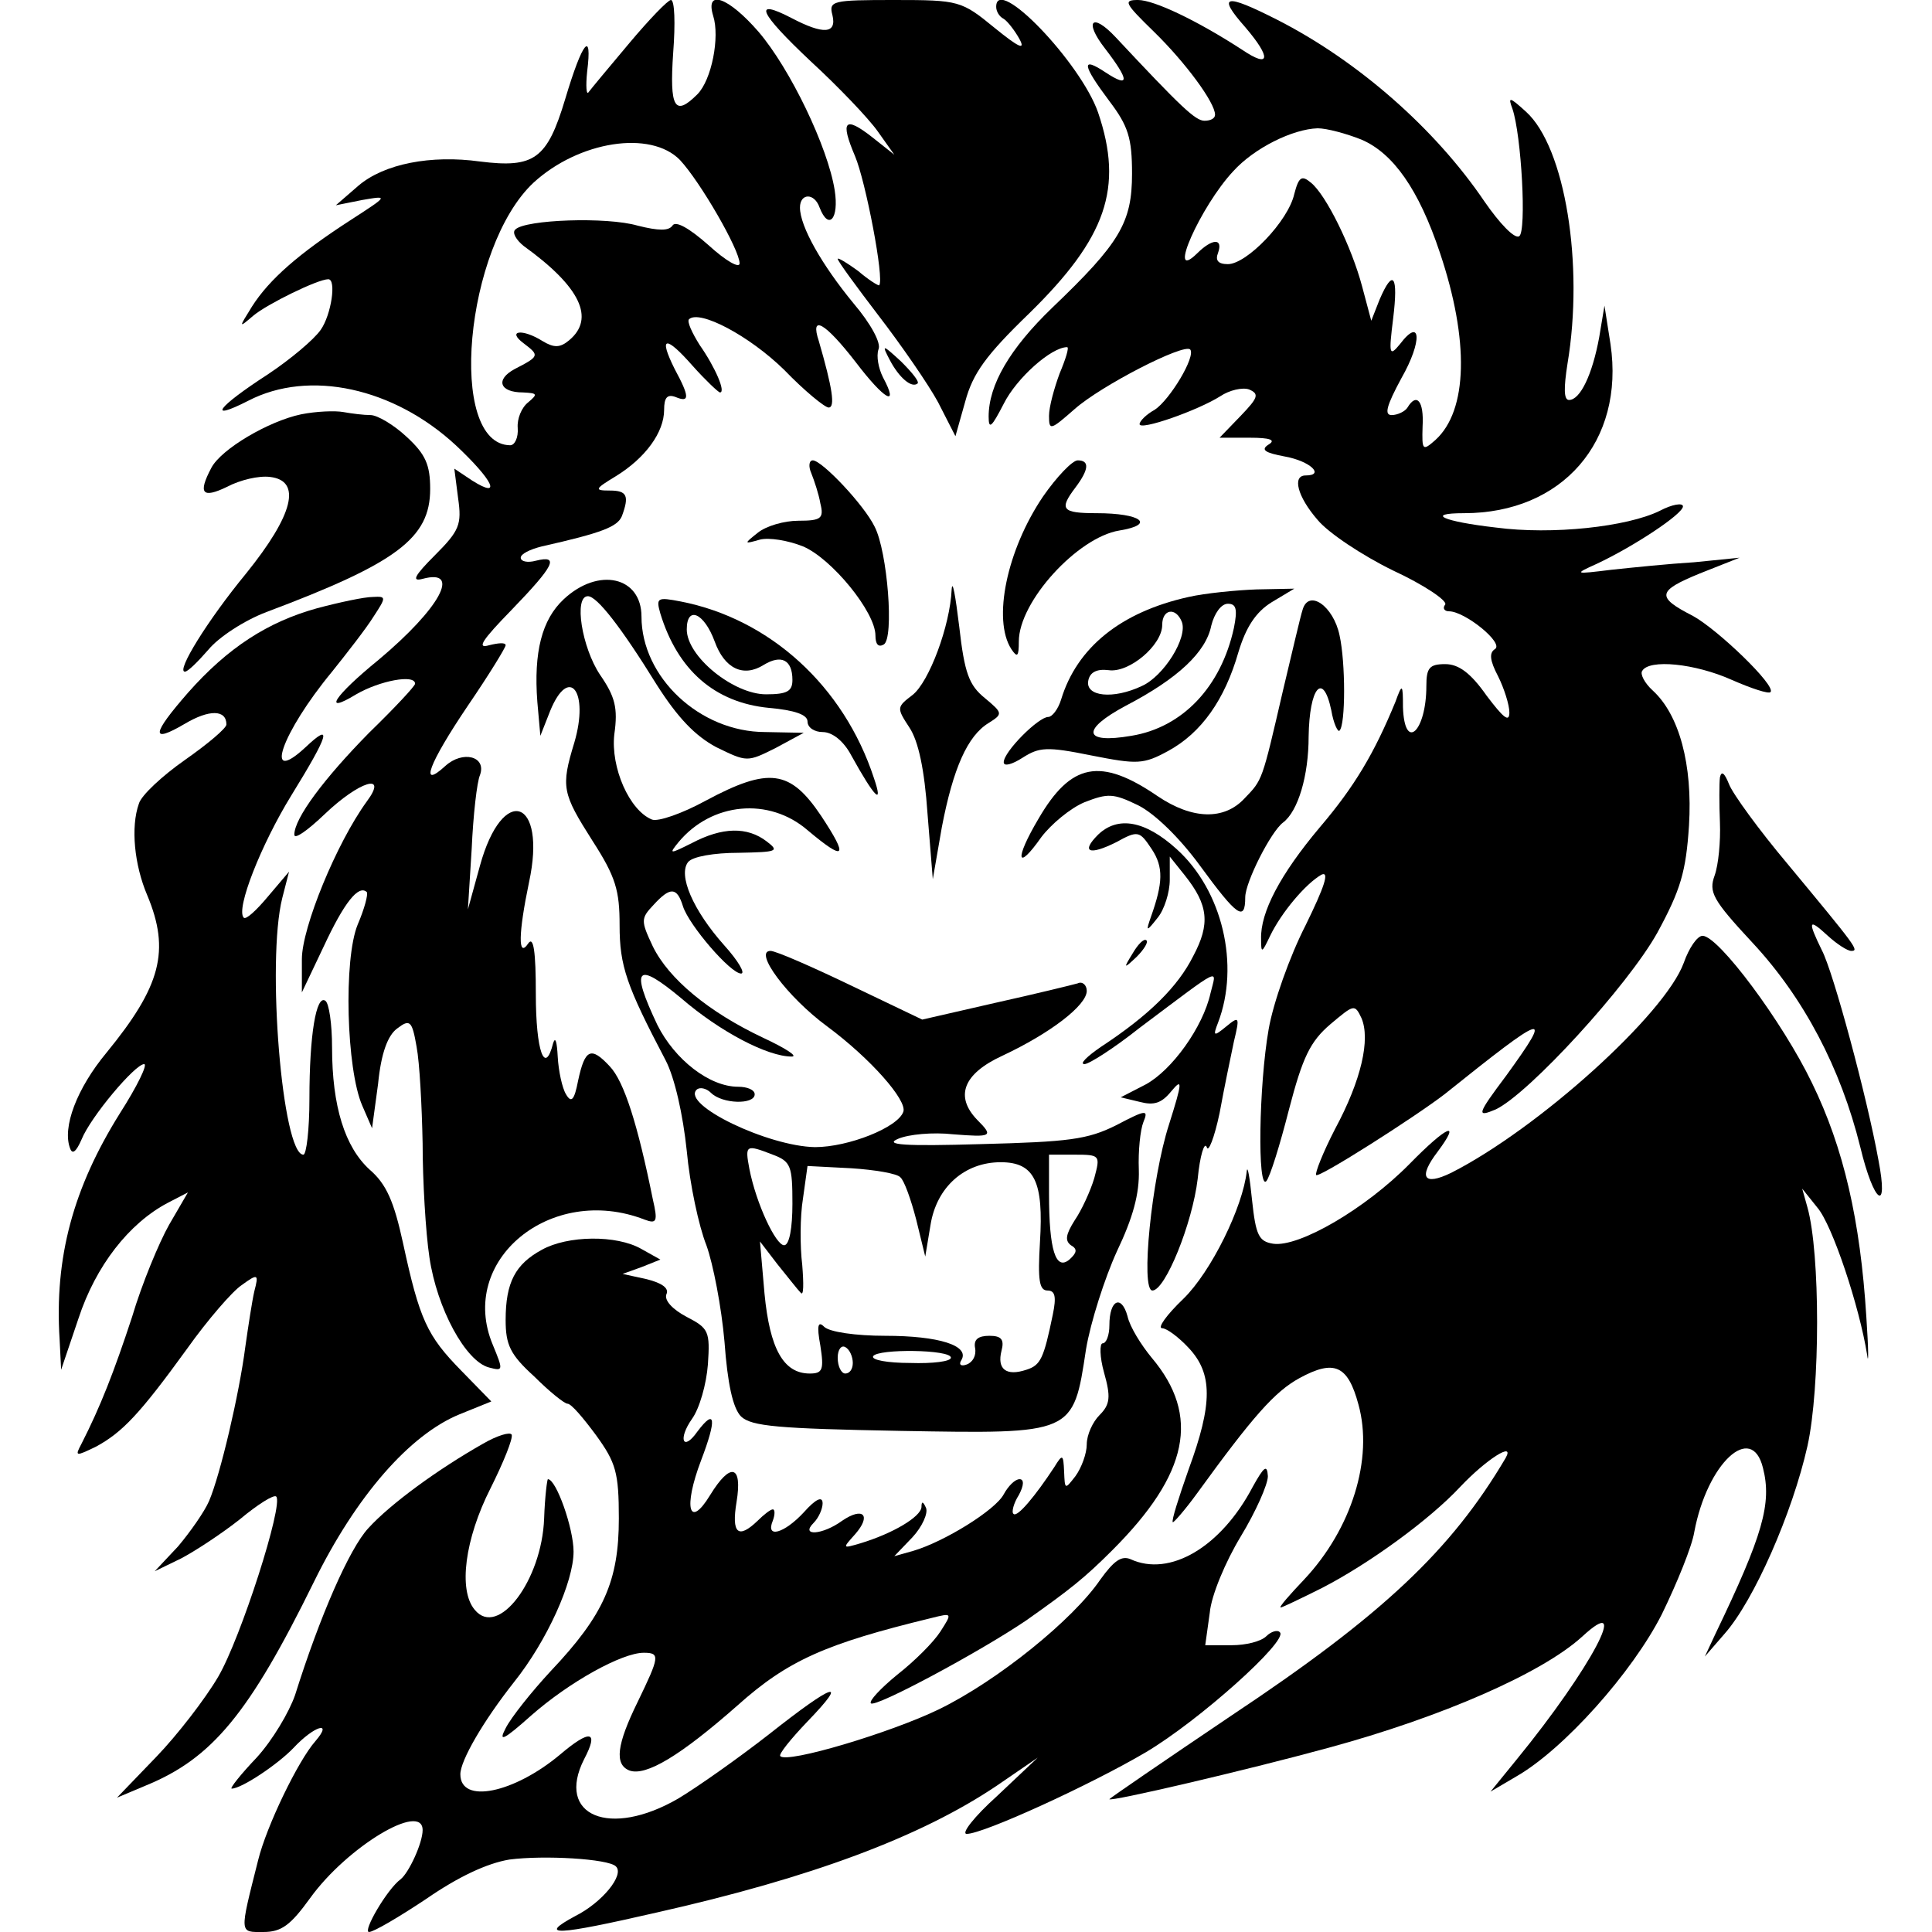 <?xml version="1.0" encoding="UTF-8" standalone="no"?>
<!DOCTYPE svg PUBLIC "-//W3C//DTD SVG 20010904//EN" "http://www.w3.org/TR/2001/REC-SVG-20010904/DTD/svg10.dtd">
<svg version="1.0" xmlns="http://www.w3.org/2000/svg" width="256pt" height="256pt" viewBox="0 0 256 256" preserveAspectRatio="xMidYMid meet">

<g transform="translate(0,256) scale(0.1,-0.1)" fill="#000000" stroke="none">
<path d="M834 2503 c-27 -32 -51 -61 -54 -65 -3 -5 -4 8 -2 27 7 56 -6 41 -29 -36 -24 -80 -41 -92 -113 -83 -65 9 -127 -3 -161 -32 l-30 -26 35 7 c35 6 35 6 -16 -27 -68 -44 -107 -78 -130 -114 -18 -29 -18 -29 2 -12 18 15 85 48 99 48 11 0 4 -47 -10 -67 -9 -13 -40 -39 -70 -59 -68 -44 -81 -63 -26 -35 81 42 193 17 275 -59 49 -46 62 -72 22 -47 l-24 16 5 -39 c5 -35 2 -43 -31 -76 -27 -27 -31 -35 -16 -31 52 14 23 -39 -58 -107 -59 -48 -76 -74 -30 -46 31 18 78 27 78 14 0 -3 -27 -32 -61 -65 -59 -60 -99 -113 -99 -135 0 -7 18 6 40 27 46 44 85 56 56 17 -40 -55 -86 -167 -86 -209 l0 -44 29 61 c27 58 46 82 57 72 2 -3 -3 -22 -12 -43 -19 -46 -15 -192 6 -240 l13 -30 8 59 c4 41 13 64 25 73 17 13 20 11 26 -24 4 -21 7 -78 8 -128 0 -49 4 -118 9 -151 10 -68 48 -138 79 -146 19 -5 19 -4 5 30 -47 112 77 214 201 166 16 -6 18 -3 11 27 -20 99 -38 156 -57 176 -25 27 -33 23 -42 -19 -5 -26 -9 -30 -16 -18 -5 8 -10 31 -11 50 -1 19 -3 27 -6 18 -11 -44 -23 -11 -23 65 0 56 -3 77 -10 67 -14 -21 -13 14 1 81 24 111 -35 131 -65 22 l-16 -58 5 80 c2 45 7 89 11 98 9 25 -23 33 -46 12 -35 -32 -22 3 30 80 28 41 50 77 50 80 0 4 -10 3 -22 0 -17 -5 -9 7 30 47 56 58 64 73 32 65 -11 -3 -20 -1 -20 4 0 5 12 11 28 15 80 18 100 26 106 40 10 27 7 34 -16 34 -21 0 -20 2 8 19 39 24 64 58 64 88 0 16 4 21 15 17 19 -8 19 0 -1 37 -22 44 -12 45 24 4 17 -19 34 -35 36 -35 8 0 -6 33 -27 63 -10 16 -17 31 -14 34 14 13 80 -22 126 -67 27 -28 54 -50 59 -50 9 0 5 26 -13 88 -12 36 8 25 49 -28 38 -50 58 -61 36 -20 -6 12 -9 28 -6 37 4 8 -10 34 -33 61 -42 51 -71 102 -71 127 0 19 19 20 26 0 12 -31 26 -15 20 23 -9 57 -59 161 -101 210 -40 46 -71 57 -60 21 9 -28 -2 -85 -21 -104 -30 -30 -37 -18 -32 55 3 39 2 70 -3 70 -4 0 -29 -26 -55 -57z m67 -155 c27 -29 79 -119 79 -137 0 -7 -18 3 -41 24 -26 23 -44 33 -48 26 -5 -7 -18 -7 -46 0 -41 12 -149 8 -162 -5 -5 -4 1 -14 11 -22 75 -54 95 -96 60 -125 -12 -10 -20 -10 -35 -1 -27 17 -48 14 -25 -3 21 -16 21 -17 -12 -34 -26 -14 -20 -31 11 -31 19 -1 20 -2 7 -13 -9 -7 -15 -22 -14 -34 1 -13 -4 -23 -10 -23 -84 1 -60 263 31 348 60 55 155 70 194 30z"/>
<path d="M1103 2540 c6 -25 -12 -26 -54 -4 -52 27 -44 8 25 -57 37 -34 77 -76 89 -93 l22 -31 -29 23 c-37 29 -43 22 -23 -25 14 -33 39 -163 32 -171 -1 -1 -14 7 -28 19 -15 11 -27 18 -27 16 0 -3 25 -37 54 -75 30 -39 66 -91 79 -115 l23 -45 13 46 c10 37 27 61 85 117 102 100 125 166 91 266 -23 66 -135 183 -135 140 0 -6 4 -13 10 -16 5 -3 15 -16 21 -27 8 -15 -1 -11 -33 15 -44 36 -47 37 -133 37 -82 0 -87 -1 -82 -20z"/>
<path d="M1529 2518 c42 -41 81 -94 81 -110 0 -5 -6 -8 -14 -8 -12 0 -31 18 -118 111 -31 33 -42 21 -14 -15 33 -43 33 -53 1 -32 -33 22 -31 10 5 -38 25 -33 30 -49 30 -96 0 -65 -16 -92 -106 -178 -56 -54 -84 -102 -84 -144 0 -18 4 -14 20 17 17 34 63 75 84 75 3 0 -2 -16 -10 -35 -7 -19 -14 -44 -14 -56 0 -20 2 -19 34 9 35 31 144 87 153 79 8 -9 -27 -67 -47 -80 -11 -6 -20 -15 -20 -19 0 -9 77 18 107 37 12 8 29 12 38 9 14 -6 12 -11 -11 -35 l-28 -29 40 0 c27 0 35 -3 25 -9 -11 -7 -5 -11 22 -16 33 -6 53 -25 27 -25 -18 0 -11 -28 16 -59 14 -17 59 -47 100 -67 41 -19 72 -40 69 -45 -4 -5 -1 -9 5 -9 21 0 73 -42 61 -50 -8 -5 -7 -15 4 -36 8 -16 15 -38 15 -48 0 -14 -8 -7 -30 22 -21 30 -37 42 -55 42 -21 0 -25 -5 -25 -29 0 -60 -29 -88 -31 -28 0 31 -1 32 -10 7 -28 -68 -54 -112 -100 -166 -53 -63 -79 -113 -78 -148 0 -20 1 -19 12 4 15 31 47 69 68 81 11 5 4 -16 -21 -67 -21 -41 -43 -103 -49 -138 -13 -74 -15 -214 -3 -201 5 6 18 48 30 95 18 69 28 90 55 113 31 26 32 27 41 8 12 -28 0 -82 -35 -147 -16 -31 -27 -59 -25 -61 4 -4 131 77 170 107 136 109 145 112 82 25 -39 -52 -40 -56 -14 -45 44 21 175 164 214 234 31 57 38 81 42 142 5 81 -13 147 -48 179 -11 10 -17 22 -14 26 9 16 70 10 119 -12 25 -11 49 -19 51 -16 8 8 -70 83 -103 101 -49 25 -47 33 9 56 l53 21 -60 -6 c-33 -2 -82 -7 -110 -10 -49 -6 -50 -6 -19 8 49 23 114 66 114 76 0 5 -14 3 -31 -6 -43 -21 -142 -32 -217 -22 -70 8 -94 19 -42 19 130 0 213 95 194 224 l-8 51 -7 -42 c-9 -49 -25 -83 -40 -83 -7 0 -7 16 -2 48 22 131 -3 287 -55 334 -22 20 -24 20 -18 4 12 -35 19 -163 9 -169 -6 -4 -26 17 -46 46 -65 96 -167 186 -275 241 -69 35 -80 33 -42 -10 35 -41 33 -55 -4 -30 -60 39 -117 66 -138 66 -20 0 -18 -4 21 -42z m275 -143 c42 -18 76 -66 104 -150 39 -116 37 -209 -6 -248 -17 -15 -18 -14 -17 18 2 34 -8 45 -20 25 -3 -5 -13 -10 -21 -10 -10 0 -7 12 13 49 28 49 26 82 -2 45 -14 -17 -15 -14 -9 34 7 57 0 67 -18 25 l-11 -28 -12 45 c-14 53 -48 122 -68 138 -12 10 -16 8 -22 -15 -8 -36 -63 -93 -88 -93 -13 0 -17 5 -13 15 7 20 -8 19 -28 -1 -41 -40 5 63 48 109 28 31 79 56 112 57 12 0 38 -7 58 -15z"/>
<path d="M1179 2083 c12 -23 29 -38 37 -31 2 3 -8 15 -22 29 -25 23 -26 23 -15 2z"/>
<path d="M399 2011 c-43 -9 -106 -46 -119 -71 -18 -34 -12 -41 21 -25 17 9 42 15 57 13 42 -5 31 -50 -32 -128 -51 -62 -93 -130 -81 -130 4 0 17 13 31 29 14 17 48 39 77 50 173 65 217 98 217 163 0 32 -6 46 -31 69 -17 16 -39 29 -48 29 -9 0 -25 2 -36 4 -11 2 -36 1 -56 -3z"/>
<path d="M1075 1933 c4 -10 10 -28 12 -40 5 -20 1 -23 -29 -23 -19 0 -43 -7 -54 -16 -19 -15 -18 -15 3 -9 12 3 37 -1 57 -9 38 -16 96 -87 96 -118 0 -12 4 -16 11 -12 14 8 5 123 -12 156 -14 29 -70 88 -82 88 -5 0 -6 -8 -2 -17z"/>
<path d="M1382 1902 c-48 -71 -67 -163 -42 -202 8 -12 10 -10 10 10 0 53 78 138 133 147 49 8 29 23 -30 23 -46 0 -50 5 -28 34 18 24 19 36 3 36 -7 0 -28 -22 -46 -48z"/>
<path d="M1261 1779 c-2 -48 -30 -123 -52 -140 -21 -16 -21 -17 -4 -43 12 -18 20 -56 24 -114 l7 -87 12 69 c15 78 34 121 62 138 19 12 19 13 -5 33 -21 17 -27 33 -34 95 -5 41 -9 63 -10 49z"/>
<path d="M747 1766 c-29 -27 -40 -70 -35 -136 l4 -45 13 33 c25 61 52 26 32 -42 -18 -59 -16 -67 24 -130 31 -48 36 -66 36 -112 0 -54 9 -80 61 -179 12 -23 23 -72 28 -120 4 -44 16 -100 26 -125 9 -25 20 -82 24 -128 4 -55 11 -88 22 -99 14 -13 49 -16 211 -19 230 -4 229 -5 246 108 6 36 25 95 41 130 21 44 30 76 29 108 -1 25 2 53 6 63 7 17 4 17 -36 -4 -38 -19 -63 -22 -179 -25 -102 -3 -129 -1 -110 7 14 6 46 9 73 6 51 -4 54 -3 32 19 -30 31 -19 61 33 85 64 30 112 67 112 86 0 8 -6 13 -12 10 -7 -2 -56 -14 -110 -26 l-96 -22 -94 45 c-52 25 -100 46 -107 46 -23 0 22 -61 75 -100 58 -43 106 -98 101 -113 -7 -21 -73 -47 -117 -47 -62 1 -177 56 -157 76 4 4 13 2 19 -4 15 -15 58 -16 58 -2 0 6 -10 10 -22 10 -38 0 -84 36 -107 82 -36 76 -28 85 32 35 51 -44 114 -77 146 -77 9 0 -8 11 -38 25 -72 34 -125 78 -146 121 -16 34 -16 37 1 55 22 24 31 24 39 -2 8 -25 63 -89 77 -89 6 0 -4 17 -22 37 -42 47 -62 94 -48 111 6 7 34 12 67 12 51 1 54 2 37 15 -26 20 -59 19 -99 -2 -30 -15 -31 -15 -18 1 44 53 120 60 171 16 50 -42 55 -37 18 19 -41 61 -69 65 -153 20 -31 -17 -63 -28 -71 -25 -30 12 -55 69 -50 113 5 35 1 50 -19 79 -24 36 -35 104 -16 104 12 0 44 -41 91 -117 28 -44 51 -68 79 -83 41 -20 41 -20 79 -1 l37 20 -51 1 c-87 0 -164 73 -164 153 0 53 -57 66 -103 23z m277 -736 c24 -9 26 -15 26 -65 0 -32 -4 -55 -11 -55 -11 0 -37 55 -46 101 -6 32 -5 33 31 19z m426 -31 c-5 -17 -17 -43 -26 -56 -12 -19 -13 -27 -5 -33 9 -5 8 -10 -2 -19 -18 -15 -27 12 -27 87 l0 52 34 0 c34 0 34 -1 26 -31z m-257 1 c5 -4 14 -29 21 -56 l12 -49 7 42 c8 50 45 83 93 83 45 0 57 -26 52 -106 -3 -50 -1 -64 10 -64 10 0 12 -8 7 -32 -12 -58 -16 -67 -35 -73 -27 -9 -39 1 -33 25 4 15 0 20 -16 20 -15 0 -21 -5 -19 -16 2 -10 -3 -19 -11 -22 -8 -3 -11 0 -7 6 11 19 -30 32 -101 32 -39 0 -74 5 -81 12 -8 8 -10 2 -5 -25 5 -32 3 -37 -14 -37 -35 0 -53 33 -60 106 l-6 69 23 -30 c13 -16 27 -34 31 -38 4 -5 4 12 2 37 -3 24 -3 64 1 88 l6 43 58 -3 c31 -2 61 -7 65 -12z m-63 -246 c0 -8 -4 -14 -10 -14 -5 0 -10 9 -10 21 0 11 5 17 10 14 6 -3 10 -13 10 -21z m130 7 c0 -5 -24 -8 -54 -7 -30 0 -52 4 -49 9 6 10 103 9 103 -2z"/>
<path d="M1575 1769 c-90 -20 -148 -67 -169 -136 -4 -13 -12 -23 -17 -23 -13 0 -59 -46 -59 -60 0 -6 11 -3 25 6 22 14 32 15 91 3 61 -12 69 -12 102 6 44 24 75 68 93 131 10 33 23 53 44 66 l30 18 -50 -1 c-27 -1 -68 -5 -90 -10z m60 -41 c-17 -78 -68 -132 -136 -143 -64 -11 -67 8 -7 40 69 36 106 71 113 106 4 16 13 29 22 29 11 0 13 -7 8 -32z m-69 8 c8 -21 -24 -72 -53 -85 -38 -18 -75 -14 -71 7 2 11 11 16 27 14 27 -4 71 33 71 60 0 21 18 24 26 4z"/>
<path d="M420 1754 c-65 -18 -118 -52 -171 -112 -48 -55 -50 -68 -4 -41 32 19 55 19 55 -1 0 -5 -25 -26 -55 -47 -30 -21 -58 -47 -61 -58 -11 -31 -6 -81 11 -121 31 -74 18 -121 -54 -209 -39 -47 -59 -99 -48 -127 3 -8 8 -4 15 12 12 30 71 100 83 100 5 0 -9 -29 -32 -65 -62 -99 -87 -191 -80 -300 l2 -40 23 68 c23 70 67 126 118 153 l27 14 -25 -43 c-13 -23 -36 -78 -49 -122 -24 -73 -42 -119 -67 -168 -9 -17 -8 -17 19 -4 35 19 58 43 121 130 27 38 60 76 72 84 22 16 23 15 17 -8 -3 -13 -8 -46 -12 -74 -8 -62 -33 -169 -48 -204 -6 -14 -25 -41 -41 -60 l-31 -33 35 17 c19 10 54 33 78 52 24 20 45 33 48 30 10 -10 -47 -188 -77 -239 -17 -29 -54 -77 -82 -106 l-52 -54 38 16 c88 36 137 95 223 270 56 114 127 195 193 222 l42 17 -40 41 c-45 46 -55 67 -77 169 -12 55 -22 78 -44 97 -33 30 -50 84 -50 162 0 31 -4 59 -9 62 -12 8 -21 -45 -21 -130 0 -41 -4 -74 -8 -74 -28 0 -49 256 -28 340 l9 35 -28 -33 c-15 -18 -29 -31 -32 -28 -11 11 23 97 63 162 50 81 55 98 19 64 -57 -53 -32 19 35 100 20 25 45 57 55 73 17 26 17 27 -1 26 -11 0 -44 -7 -74 -15z"/>
<path d="M875 1747 c23 -75 72 -118 144 -125 34 -3 51 -9 51 -18 0 -8 9 -14 20 -14 13 0 28 -12 38 -31 31 -56 43 -68 30 -30 -40 122 -138 211 -256 234 -31 6 -33 5 -27 -16z m72 -37 c13 -36 38 -48 65 -31 23 14 38 7 38 -20 0 -15 -7 -19 -35 -19 -43 0 -105 50 -105 86 0 32 23 22 37 -16z"/>
<path d="M1726 1752 c-3 -9 -14 -57 -26 -107 -28 -121 -27 -118 -51 -143 -27 -29 -69 -28 -115 3 -76 52 -115 44 -158 -30 -32 -54 -29 -71 4 -24 13 17 38 38 57 46 31 12 38 12 71 -4 22 -11 55 -43 82 -80 49 -67 60 -75 60 -42 0 20 34 87 50 99 20 15 34 62 34 114 1 65 19 87 30 35 3 -18 9 -30 11 -27 8 8 8 90 0 126 -8 39 -41 62 -49 34z"/>
<path d="M2279 1530 c-1 -8 -1 -35 0 -60 1 -25 -2 -56 -7 -70 -8 -22 -3 -32 50 -89 68 -73 117 -166 143 -271 18 -75 38 -89 24 -17 -15 83 -60 250 -75 278 -19 39 -18 43 8 19 12 -11 26 -20 31 -20 11 0 7 5 -85 116 -37 44 -72 92 -77 105 -6 15 -10 18 -12 9z"/>
<path d="M1455 1454 c-23 -23 -12 -28 24 -10 29 16 31 15 47 -9 16 -24 15 -45 -1 -90 -7 -20 -6 -20 9 -1 9 11 16 34 16 50 l0 31 20 -25 c31 -39 34 -64 11 -107 -20 -40 -58 -78 -122 -120 -19 -13 -29 -23 -22 -23 6 0 39 21 73 48 112 84 102 79 94 46 -10 -45 -51 -102 -86 -121 l-33 -17 25 -6 c19 -5 29 -2 42 14 15 18 15 13 -3 -44 -23 -71 -38 -220 -22 -220 17 0 53 89 60 148 3 31 9 50 12 42 2 -8 10 12 17 45 6 33 15 76 19 95 8 33 7 34 -10 20 -17 -14 -18 -13 -11 5 29 76 6 175 -55 230 -42 38 -78 44 -104 19z"/>
<path d="M1501 1297 c-13 -21 -12 -21 5 -5 10 10 16 20 13 22 -3 3 -11 -5 -18 -17z"/>
<path d="M2231 1284 c-25 -68 -192 -219 -308 -278 -37 -18 -44 -6 -18 28 32 43 12 34 -37 -16 -59 -60 -147 -111 -181 -106 -19 3 -23 11 -28 58 -3 30 -6 47 -7 38 -5 -47 -47 -133 -84 -169 -22 -21 -35 -39 -28 -39 6 0 22 -12 35 -26 32 -34 32 -74 0 -161 -13 -37 -23 -68 -21 -70 1 -1 16 16 32 38 74 102 103 135 136 153 46 25 64 17 78 -35 20 -72 -9 -165 -72 -232 -19 -20 -34 -37 -31 -37 2 0 27 12 55 26 62 32 142 90 183 134 34 36 73 61 60 38 -72 -122 -163 -208 -363 -341 -89 -60 -162 -110 -162 -111 0 -4 180 38 290 68 151 41 283 99 336 147 67 62 12 -42 -86 -162 l-35 -43 34 20 c63 36 154 138 193 215 20 41 40 90 43 109 17 91 76 146 91 85 12 -47 0 -89 -63 -220 l-14 -30 26 30 c39 44 90 160 110 249 17 77 17 255 0 316 l-7 25 20 -25 c20 -23 56 -132 66 -195 2 -16 2 6 -1 50 -8 128 -30 224 -72 310 -39 81 -124 195 -145 195 -7 0 -18 -16 -25 -36z"/>
<path d="M718 904 c-35 -19 -48 -43 -48 -93 0 -33 6 -46 38 -75 20 -20 40 -36 44 -36 5 0 21 -19 38 -42 26 -36 30 -49 30 -110 0 -83 -20 -128 -90 -202 -26 -28 -53 -62 -60 -76 -10 -19 -3 -16 34 17 50 44 120 83 149 83 22 0 21 -5 -8 -65 -28 -57 -31 -83 -11 -91 22 -8 68 20 143 86 67 60 117 82 257 116 28 7 28 7 12 -18 -9 -14 -34 -39 -57 -57 -22 -18 -38 -35 -35 -38 6 -6 144 68 206 110 58 41 77 56 114 93 101 101 117 178 52 255 -14 17 -29 41 -32 55 -8 29 -24 22 -24 -12 0 -13 -4 -24 -9 -24 -4 0 -4 -18 2 -39 9 -32 8 -42 -6 -56 -9 -9 -17 -26 -17 -39 0 -12 -7 -31 -15 -42 -14 -18 -14 -18 -15 6 -1 23 -2 24 -13 6 -25 -38 -49 -67 -54 -62 -3 2 0 14 7 25 7 13 7 21 1 21 -6 0 -15 -9 -21 -20 -11 -21 -79 -63 -120 -75 l-25 -7 24 25 c13 14 21 32 18 39 -4 9 -6 9 -6 1 -1 -13 -38 -35 -81 -48 -24 -7 -24 -7 -7 12 22 25 11 37 -17 18 -26 -19 -56 -21 -38 -3 7 7 12 19 12 26 0 10 -9 6 -25 -12 -26 -28 -51 -35 -41 -11 3 8 3 15 0 15 -3 0 -12 -7 -20 -15 -26 -25 -35 -17 -28 25 8 49 -8 53 -35 9 -28 -46 -36 -17 -12 46 21 55 19 70 -5 38 -19 -27 -26 -10 -7 17 10 14 19 46 21 72 3 44 1 48 -28 63 -19 10 -30 22 -27 30 4 8 -6 15 -26 20 l-32 7 25 9 25 10 -25 14 c-33 19 -98 18 -132 -1z"/>
<path d="M640 647 c-60 -34 -123 -80 -152 -112 -25 -27 -64 -116 -97 -221 -8 -23 -30 -60 -51 -83 -21 -22 -36 -41 -33 -41 13 0 61 32 82 54 27 29 53 37 29 9 -23 -26 -65 -113 -76 -158 -25 -99 -25 -95 7 -95 24 0 36 9 62 45 49 68 149 128 149 90 0 -17 -18 -56 -29 -65 -18 -13 -51 -70 -42 -70 6 0 40 20 76 44 42 29 80 47 110 52 46 6 131 1 141 -9 12 -11 -18 -48 -54 -66 -50 -27 -26 -26 109 5 204 46 349 100 450 168 l54 37 -54 -51 c-30 -27 -48 -50 -40 -50 22 0 164 65 237 108 71 42 189 148 178 159 -3 4 -12 1 -18 -5 -7 -7 -27 -12 -46 -12 l-35 0 6 43 c2 23 21 68 41 101 20 33 36 69 36 80 -1 16 -5 13 -20 -14 -42 -80 -110 -120 -162 -96 -12 5 -22 -2 -40 -27 -36 -53 -136 -134 -214 -172 -64 -31 -201 -72 -210 -62 -3 2 14 23 36 46 56 58 35 51 -51 -17 -41 -32 -95 -70 -120 -85 -91 -53 -163 -23 -125 52 20 38 8 40 -32 6 -61 -51 -132 -66 -132 -26 0 18 30 70 71 122 44 55 79 133 79 173 0 31 -23 96 -34 96 -1 0 -4 -23 -5 -52 -3 -82 -61 -159 -92 -121 -22 26 -13 94 21 161 17 34 30 66 28 71 -2 4 -19 -1 -38 -12z"/>
</g>
</svg>